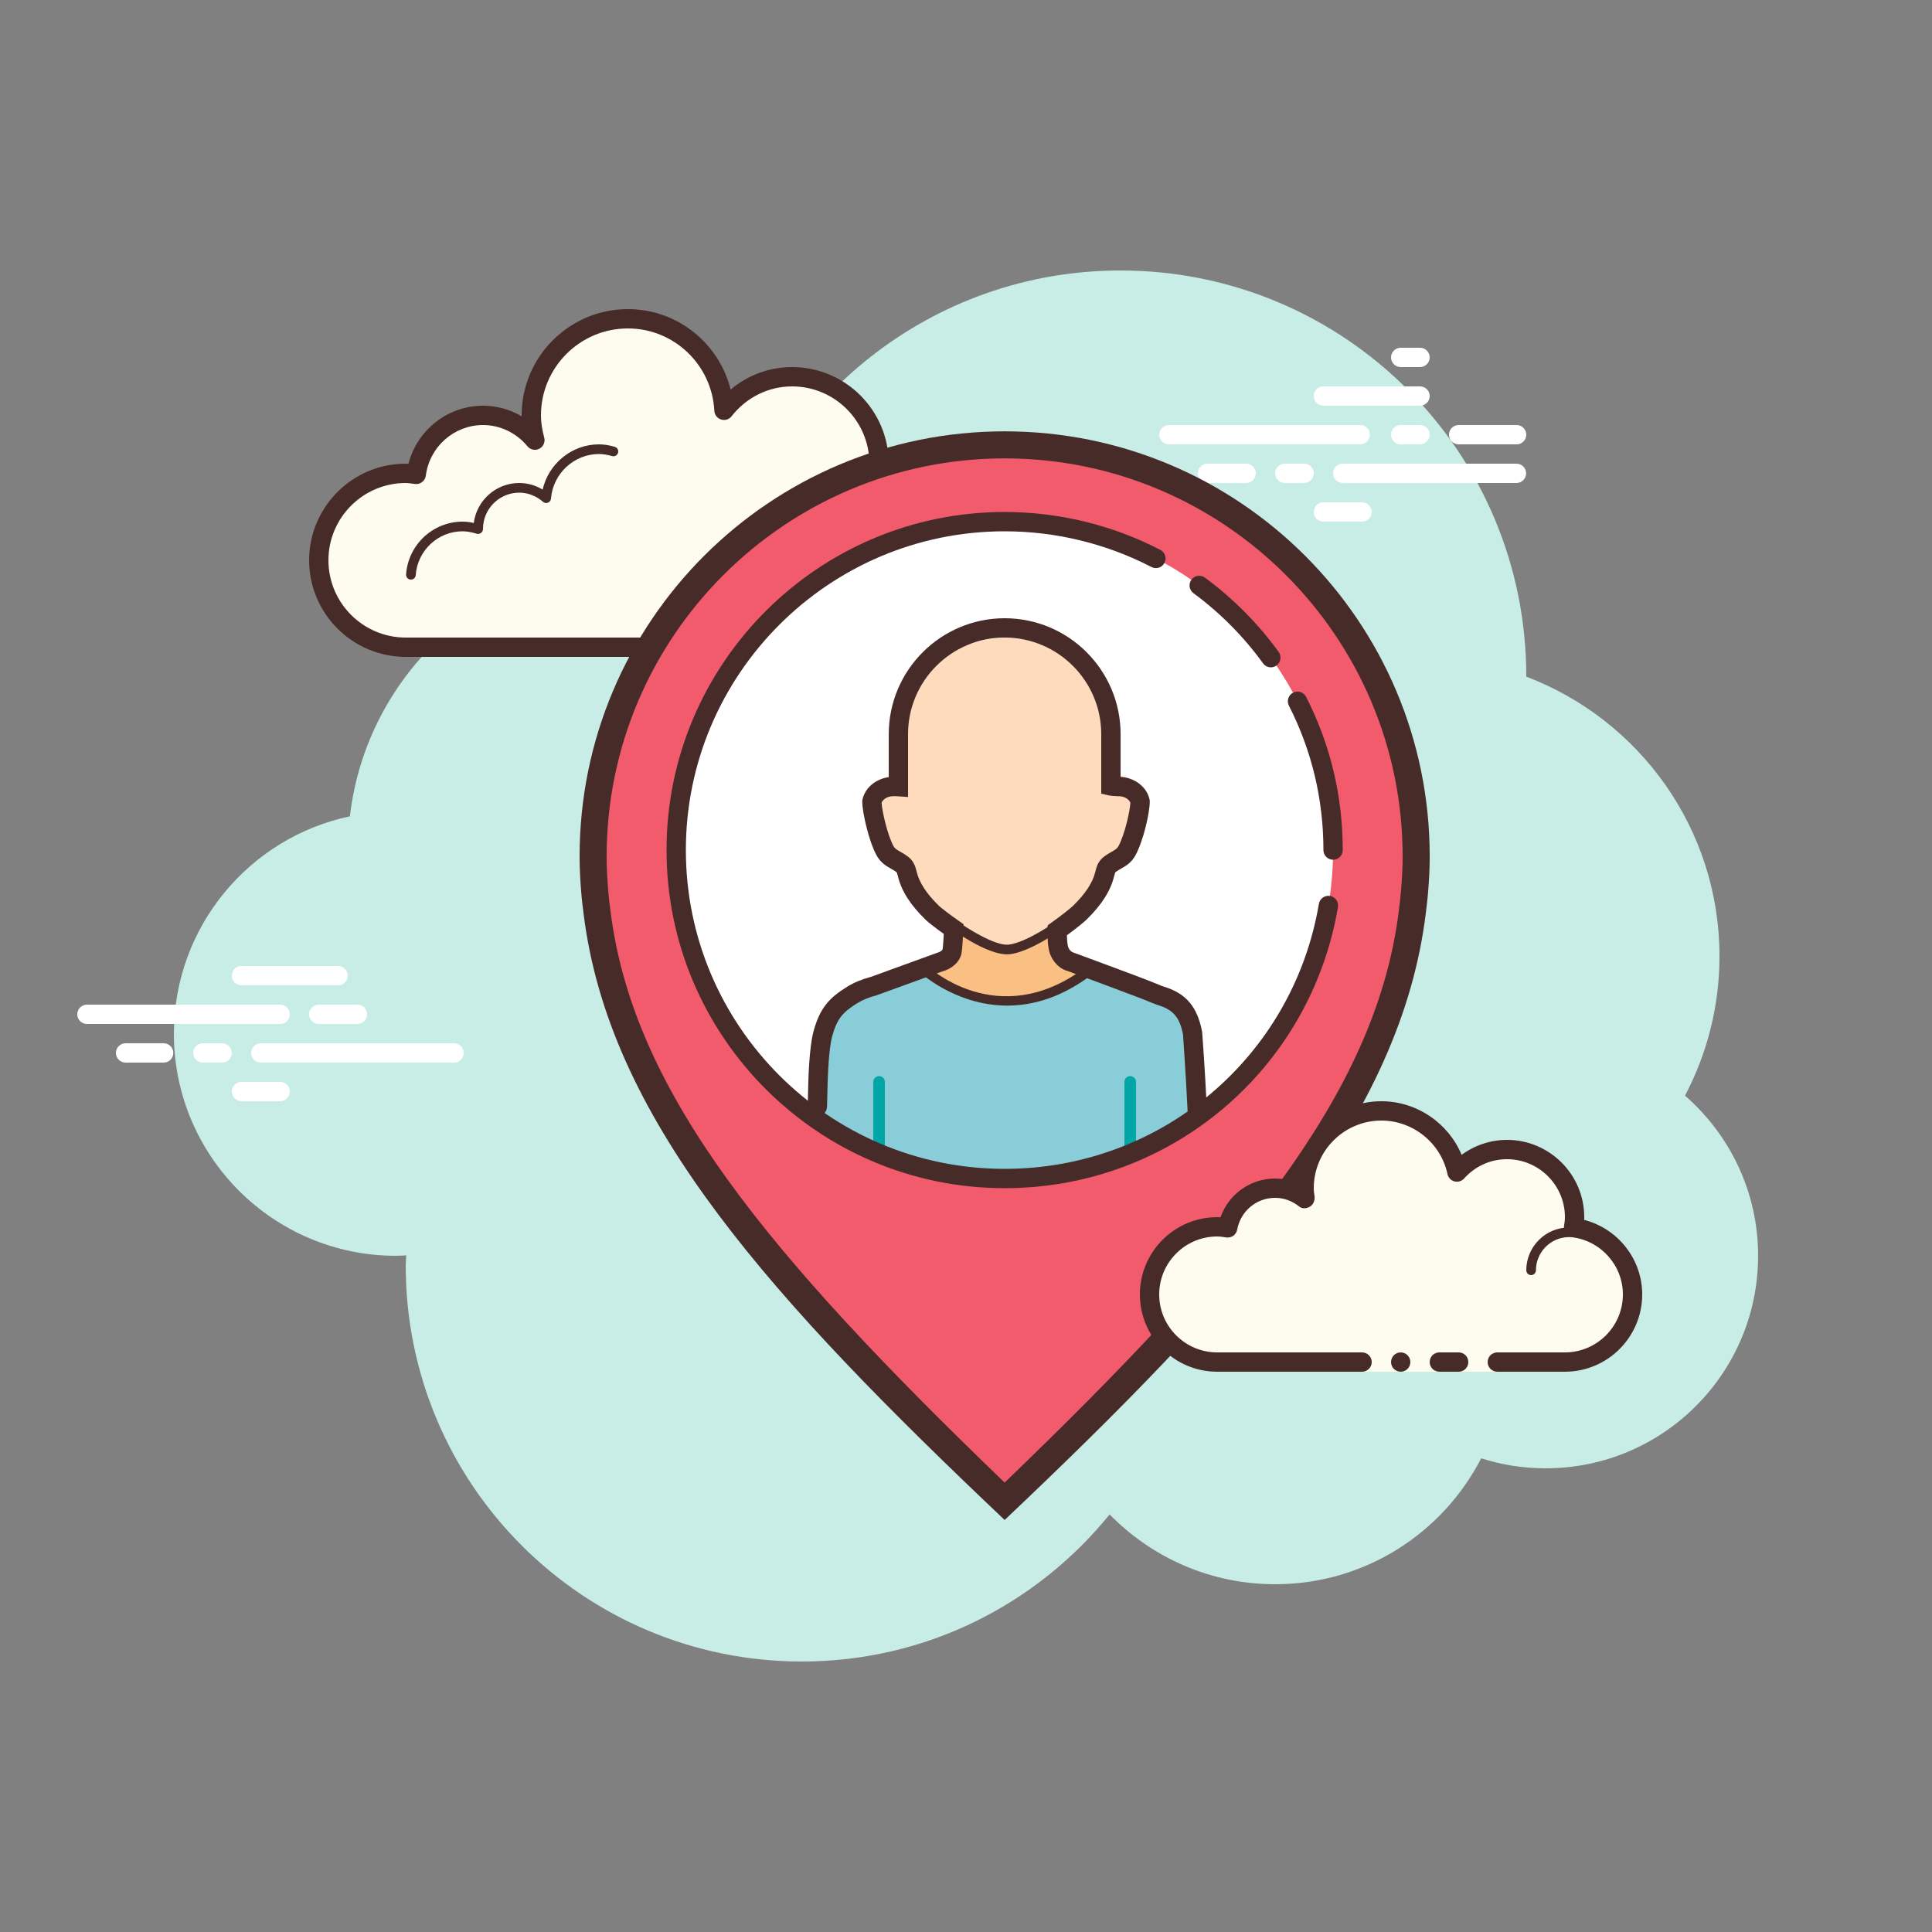 <svg xmlns="http://www.w3.org/2000/svg"  viewBox="0 0 100 100" width="100px" height="100px"><rect x="0" y="0" width="100" height="100" fill="#808080" stroke="none"/><path fill="#c7ede6" d="M87.215,56.71C88.35,54.555,89,52.105,89,49.5c0-6.621-4.159-12.257-10.001-14.478 C78.999,35.015,79,35.008,79,35c0-11.598-9.402-21-21-21c-9.784,0-17.981,6.701-20.313,15.757C36.211,29.272,34.638,29,33,29 c-7.692,0-14.023,5.793-14.89,13.252C12.906,43.353,9,47.969,9,53.5C9,59.851,14.149,65,20.5,65c0.177,0,0.352-0.012,0.526-0.022 C21.022,65.153,21,65.324,21,65.5C21,76.822,30.178,86,41.5,86c6.437,0,12.175-2.972,15.934-7.614C59.612,80.611,62.64,82,66,82 c4.65,0,8.674-2.65,10.666-6.518C77.718,75.817,78.837,76,80,76c6.075,0,11-4.925,11-11C91,61.689,89.53,58.727,87.215,56.71z"/><path fill="#fdfcef" d="M38.875,33.5c0,0,3.64,0,6.125,0s4.5-2.015,4.5-4.5c0-2.333-1.782-4.229-4.055-4.455 C45.467,24.364,45.5,24.187,45.5,24c0-2.485-2.015-4.5-4.5-4.5c-1.438,0-2.703,0.686-3.527,1.736 C37.333,18.6,35.171,16.5,32.5,16.5c-2.761,0-5,2.239-5,5c0,0.446,0.077,0.87,0.187,1.282C27.045,22.005,26.086,21.5,25,21.5 c-1.781,0-3.234,1.335-3.455,3.055C21.364,24.533,21.187,24.5,21,24.5c-2.485,0-4.5,2.015-4.5,4.5s2.015,4.5,4.5,4.5s9.5,0,9.5,0 h5.375V34h3V33.5z"/><path fill="#472b29" d="M32.5,16c-3.033,0-5.5,2.467-5.5,5.5c0,0.016,0,0.031,0,0.047C26.398,21.192,25.71,21,25,21 c-1.831,0-3.411,1.261-3.858,3.005C21.095,24.002,21.048,24,21,24c-2.757,0-5,2.243-5,5s2.243,5,5,5h14.875 c0.276,0,0.5-0.224,0.5-0.5s-0.224-0.5-0.5-0.5H21c-2.206,0-4-1.794-4-4s1.794-4,4-4c0.117,0,0.23,0.017,0.343,0.032l0.141,0.019 c0.021,0.003,0.041,0.004,0.062,0.004c0.246,0,0.462-0.185,0.495-0.437C22.232,23.125,23.504,22,25,22 c0.885,0,1.723,0.401,2.301,1.1c0.098,0.118,0.241,0.182,0.386,0.182c0.078,0,0.156-0.018,0.228-0.056 c0.209-0.107,0.314-0.346,0.254-0.573C28.054,22.218,28,21.852,28,21.5c0-2.481,2.019-4.5,4.5-4.5 c2.381,0,4.347,1.872,4.474,4.263c0.011,0.208,0.15,0.387,0.349,0.45c0.05,0.016,0.101,0.024,0.152,0.024 c0.15,0,0.296-0.069,0.392-0.192C38.638,20.563,39.779,20,41,20c2.206,0,4,1.794,4,4c0,0.117-0.017,0.23-0.032,0.343l-0.019,0.141 c-0.016,0.134,0.022,0.268,0.106,0.373c0.084,0.105,0.207,0.172,0.34,0.185C47.451,25.247,49,26.949,49,29c0,2.206-1.794,4-4,4 h-6.125c-0.276,0-0.5,0.224-0.5,0.5s0.224,0.5,0.5,0.5H45c2.757,0,5-2.243,5-5c0-2.397-1.689-4.413-4.003-4.877 C45.999,24.082,46,24.041,46,24c0-2.757-2.243-5-5-5c-1.176,0-2.293,0.416-3.183,1.164C37.219,17.76,35.055,16,32.5,16L32.5,16z"/><path fill="#472b29" d="M31,23c-1.403,0-2.609,0.999-2.913,2.341C27.72,25.119,27.301,25,26.875,25 c-1.202,0-2.198,0.897-2.353,2.068C24.319,27.022,24.126,27,23.937,27c-1.529,0-2.811,1.2-2.918,2.732 C21.01,29.87,21.114,29.99,21.251,30c0.006,0,0.012,0,0.018,0c0.13,0,0.24-0.101,0.249-0.232c0.089-1.271,1.151-2.268,2.419-2.268 c0.229,0,0.47,0.042,0.738,0.127c0.022,0.007,0.045,0.01,0.067,0.01c0.055,0,0.11-0.02,0.156-0.054 C24.962,27.537,25,27.455,25,27.375c0-1.034,0.841-1.875,1.875-1.875c0.447,0,0.885,0.168,1.231,0.473 c0.047,0.041,0.106,0.063,0.165,0.063c0.032,0,0.063-0.006,0.093-0.019c0.088-0.035,0.148-0.117,0.155-0.212 C28.623,24.512,29.712,23.5,31,23.5c0.208,0,0.425,0.034,0.682,0.107c0.023,0.007,0.047,0.01,0.07,0.01 c0.109,0,0.207-0.073,0.239-0.182c0.038-0.133-0.039-0.271-0.172-0.309C31.517,23.04,31.256,23,31,23L31,23z"/><path fill="#fff" d="M70.405,23H60.5c-0.276,0-0.5-0.224-0.5-0.5s0.224-0.5,0.5-0.5h9.905c0.276,0,0.5,0.224,0.5,0.5 S70.682,23,70.405,23z"/><path fill="#fff" d="M73.5,23h-1c-0.276,0-0.5-0.224-0.5-0.5s0.224-0.5,0.5-0.5h1c0.276,0,0.5,0.224,0.5,0.5 S73.777,23,73.5,23z"/><path fill="#fff" d="M78.491,25H69.5c-0.276,0-0.5-0.224-0.5-0.5s0.224-0.5,0.5-0.5h8.991c0.276,0,0.5,0.224,0.5,0.5 S78.767,25,78.491,25z"/><path fill="#fff" d="M67.5,25h-1c-0.276,0-0.5-0.224-0.5-0.5s0.224-0.5,0.5-0.5h1c0.276,0,0.5,0.224,0.5,0.5 S67.777,25,67.5,25z"/><path fill="#fff" d="M64.5,25h-2c-0.276,0-0.5-0.224-0.5-0.5s0.224-0.5,0.5-0.5h2c0.276,0,0.5,0.224,0.5,0.5 S64.777,25,64.5,25z"/><path fill="#fff" d="M70.5,27h-2c-0.276,0-0.5-0.224-0.5-0.5s0.224-0.5,0.5-0.5h2c0.276,0,0.5,0.224,0.5,0.5 S70.776,27,70.5,27z"/><path fill="#fff" d="M73.5,18c-0.177,0-0.823,0-1,0c-0.276,0-0.5,0.224-0.5,0.5c0,0.276,0.224,0.5,0.5,0.5 c0.177,0,0.823,0,1,0c0.276,0,0.5-0.224,0.5-0.5C74,18.224,73.776,18,73.5,18z"/><path fill="#fff" d="M73.5,20c-0.177,0-4.823,0-5,0c-0.276,0-0.5,0.224-0.5,0.5c0,0.276,0.224,0.5,0.5,0.5 c0.177,0,4.823,0,5,0c0.276,0,0.5-0.224,0.5-0.5C74,20.224,73.776,20,73.5,20z"/><path fill="#fff" d="M78.5,22c-0.177,0-2.823,0-3,0c-0.276,0-0.5,0.224-0.5,0.5c0,0.276,0.224,0.5,0.5,0.5 c0.177,0,2.823,0,3,0c0.276,0,0.5-0.224,0.5-0.5C79,22.224,78.776,22,78.5,22z"/><path fill="#fff" d="M14.5,53h-10C4.224,53,4,52.776,4,52.5S4.224,52,4.5,52h10c0.276,0,0.5,0.224,0.5,0.5 S14.776,53,14.5,53z"/><path fill="#fff" d="M18.5,53h-2c-0.276,0-0.5-0.224-0.5-0.5s0.224-0.5,0.5-0.5h2c0.276,0,0.5,0.224,0.5,0.5 S18.776,53,18.5,53z"/><path fill="#fff" d="M23.5,55h-10c-0.276,0-0.5-0.224-0.5-0.5s0.224-0.5,0.5-0.5h10c0.276,0,0.5,0.224,0.5,0.5 S23.777,55,23.5,55z"/><path fill="#fff" d="M11.5,55h-1c-0.276,0-0.5-0.224-0.5-0.5s0.224-0.5,0.5-0.5h1c0.276,0,0.5,0.224,0.5,0.5 S11.776,55,11.5,55z"/><path fill="#fff" d="M8.47,55H6.5C6.224,55,6,54.776,6,54.5S6.224,54,6.5,54h1.97c0.276,0,0.5,0.224,0.5,0.5 S8.746,55,8.47,55z"/><path fill="#fff" d="M17.5,51h-5c-0.276,0-0.5-0.224-0.5-0.5s0.224-0.5,0.5-0.5h5c0.276,0,0.5,0.224,0.5,0.5 S17.777,51,17.5,51z"/><path fill="#fff" d="M14.5,57h-2c-0.276,0-0.5-0.224-0.5-0.5s0.224-0.5,0.5-0.5h2c0.276,0,0.5,0.224,0.5,0.5 S14.776,57,14.5,57z"/><g><path fill="#f15b6c" d="M52,77.708C39.162,65.451,32.276,56.957,30.957,47.637l-0.052-0.382 c-0.048-0.388-0.098-0.785-0.128-1.181c-0.052-0.646-0.077-1.216-0.077-1.748c0-11.745,9.555-21.3,21.3-21.3s21.3,9.555,21.3,21.3 c0,0.532-0.025,1.103-0.076,1.746c-0.031,0.397-0.081,0.795-0.13,1.191l-0.05,0.366C71.724,56.957,64.838,65.451,52,77.708z"/><path fill="#472b29" d="M52,23.726c11.359,0,20.6,9.241,20.6,20.6c0,0.514-0.025,1.066-0.076,1.697 c-0.029,0.383-0.077,0.768-0.123,1.136l-0.021,0.157c-0.009,0.068-0.017,0.136-0.03,0.222c-1.28,9.041-7.94,17.255-20.35,29.2 C39.59,64.793,32.93,56.579,31.647,47.52c-0.01-0.067-0.019-0.135-0.028-0.204L31.6,47.175c-0.048-0.385-0.097-0.77-0.126-1.161 c-0.05-0.622-0.075-1.174-0.075-1.688C31.4,32.967,40.641,23.726,52,23.726 M52,22.326c-12.15,0-22,9.85-22,22 c0,0.607,0.031,1.207,0.08,1.802c0.03,0.406,0.081,0.814,0.133,1.223c0.018,0.128,0.032,0.257,0.052,0.384 c1.483,10.473,9.7,19.538,21.736,30.939l0,0c12.036-11.401,20.253-20.466,21.736-30.939c0.02-0.127,0.034-0.256,0.052-0.384 c0.051-0.408,0.102-0.816,0.133-1.223c0.048-0.595,0.08-1.195,0.08-1.802C74,32.176,64.15,22.326,52,22.326L52,22.326z"/></g><g><path fill="#fff" d="M52,27c-9.389,0-17,7.611-17,17s7.611,17,17,17s17-7.611,17-17S61.389,27,52,27z"/></g><g><path fill="#fabf82" d="M61.731,53.422c-0.196-1.041-0.621-1.651-1.621-1.953c-0.043-0.013-0.102-0.034-0.168-0.06 c-0.076-0.033-0.172-0.072-0.284-0.115c-0.606-0.256-4.208-1.585-4.208-1.585c-0.297-0.075-0.49-0.287-0.602-0.525 c-0.184-0.393-0.113-1.414-0.113-1.414s-1.506,0.515-2.446,0.691c-0.922,0.09-2.903-1.102-2.903-1.102s-0.047,1.474-0.109,1.801 c-0.049,0.257-0.326,0.474-0.623,0.55l-3.456,1.253c-0.382,0.1-0.749,0.243-1.072,0.442c-0.87,0.537-1.31,1.343-1.535,2.018 c0,0-0.227,1.609-0.219,1.667c-0.022,0.225-0.044,0.473-0.066,0.733c3.767,2.551,6.793,3.265,11.984,3.038 c2.359-0.103,5.87-1.268,7.71-2.196C61.903,54.614,61.731,53.422,61.731,53.422z"/></g><g><path fill="#88cdd7" d="M52.153,60.751c3.668,0,7.048-1.203,9.78-3.229c-0.093-1.922-0.202-4.081-0.202-4.081 c-0.196-1.041-0.621-1.651-1.621-1.953c-0.043-0.013-0.102-0.034-0.168-0.06c-0.076-0.033-0.172-0.072-0.284-0.115 c-0.375-0.159-1.895-0.727-3.001-1.138l-0.052-0.014c-1.221,0.626-2.957,1.565-4.553,1.565c-1.595,0-3.195-0.849-4.553-1.565 l-0.152,0.04l-2.15,0.779c-0.382,0.1-0.749,0.243-1.072,0.442c-0.87,0.537-1.31,1.343-1.535,2.018c0,0-0.227,1.609-0.219,1.667 c-0.016,0.169-0.033,1.577-0.05,2.376C45.064,59.532,48.463,60.751,52.153,60.751z"/></g><g><path fill="#00a5a5" d="M45.5,59.8c-0.166,0-0.3-0.134-0.3-0.3V56c0-0.166,0.134-0.3,0.3-0.3s0.3,0.134,0.3,0.3v3.5 C45.8,59.666,45.666,59.8,45.5,59.8z"/></g><g><path fill="#00a5a5" d="M58.5,59.8c-0.166,0-0.3-0.134-0.3-0.3V56c0-0.166,0.134-0.3,0.3-0.3s0.3,0.134,0.3,0.3v3.5 C58.8,59.666,58.666,59.8,58.5,59.8z"/></g><g><path fill="#fddbbc" d="M57.993,40.169c-0.057-0.004-0.115-0.005-0.175-0.005c-0.468-0.024-0.428,0.161-0.407-0.142 c0.038-0.537-0.207-2.705-0.207-2.815c0-2.258-2.257-4.099-5.078-4.201V33c-0.019,0-0.038,0.003-0.057,0.003 C52.051,33.003,52.032,33,52.013,33v0.007c-2.821,0.102-5.078,1.943-5.078,4.201c0,0.11-0.072,2.289-0.034,2.826 c0.021,0.303-0.112,0.107-0.58,0.131c-0.06,0-0.118,0.001-0.175,0.005c-0.513,0.036-0.929,0.377-1.017,0.799 c0.063,0.04,0.297,1.89,0.675,2.619c0.211,0.407,0.541,0.464,0.88,0.726c0.188,0.146,0.224,0.31,0.275,0.527 c0.19,0.806,0.718,1.49,1.297,2.075c0.286,0.289,2.183,2.4,3.812,2.293c1.637-0.064,3.527-2.005,3.812-2.293 c0.579-0.585,1.107-1.269,1.297-2.075c0.051-0.218,0.087-0.382,0.275-0.527c0.339-0.263,0.669-0.319,0.88-0.726 c0.378-0.729,0.612-2.579,0.675-2.619C58.922,40.546,58.507,40.205,57.993,40.169z"/></g><g><path fill="#472b29" d="M52.125,49.397c-1.054,0-2.724-1.205-2.918-1.348c-0.111-0.082-0.135-0.238-0.053-0.349 c0.082-0.112,0.24-0.135,0.349-0.053c0.51,0.375,2.003,1.326,2.704,1.247c0.896-0.102,2.358-1.131,2.373-1.141 c0.112-0.079,0.269-0.054,0.349,0.059c0.08,0.113,0.053,0.269-0.06,0.348c-0.064,0.045-1.581,1.114-2.605,1.23 C52.219,49.394,52.173,49.397,52.125,49.397z"/></g><g><path fill="#472b29" d="M52,61.5c-9.649,0-17.5-7.85-17.5-17.5S42.351,26.5,52,26.5c2.802,0,5.589,0.679,8.06,1.962 c0.245,0.127,0.34,0.429,0.213,0.674c-0.128,0.245-0.429,0.34-0.674,0.213C57.27,28.14,54.643,27.5,52,27.5 c-9.098,0-16.5,7.402-16.5,16.5S42.902,60.5,52,60.5c8.076,0,14.917-5.769,16.266-13.718c0.046-0.272,0.304-0.455,0.577-0.409 c0.272,0.046,0.456,0.304,0.41,0.577C67.821,55.381,60.565,61.5,52,61.5z"/><path fill="#472b29" d="M65.78,34.541c-0.155,0-0.308-0.072-0.405-0.207c-1.007-1.391-2.219-2.612-3.601-3.63 c-0.223-0.164-0.27-0.477-0.106-0.699c0.163-0.222,0.476-0.27,0.699-0.106c1.465,1.079,2.75,2.374,3.817,3.848 c0.162,0.224,0.112,0.536-0.111,0.698C65.984,34.51,65.881,34.541,65.78,34.541z"/><path fill="#472b29" d="M69,44.5c-0.276,0-0.5-0.224-0.5-0.5c0-2.632-0.601-5.147-1.787-7.477 c-0.125-0.246-0.027-0.547,0.219-0.672c0.246-0.125,0.547-0.027,0.673,0.219C68.862,38.541,69.5,41.209,69.5,44 C69.5,44.276,69.276,44.5,69,44.5z"/></g><g><path fill="#472b29" d="M61.969,57.979c-0.265,0-0.486-0.208-0.499-0.476c-0.098-2.033-0.238-3.957-0.238-3.959 c-0.167-0.869-0.501-1.279-1.268-1.511c-0.053-0.016-0.123-0.041-0.201-0.071c-0.092-0.039-0.181-0.076-0.287-0.116 c-0.603-0.255-4.165-1.569-4.2-1.582c-0.359-0.088-0.689-0.372-0.882-0.782c-0.047-0.1-0.19-0.406-0.172-1.336l0.005-0.252 l0.205-0.146c0.587-0.417,1.019-0.777,1.101-0.856c0.653-0.639,1.022-1.201,1.161-1.77c0.061-0.249,0.133-0.546,0.461-0.792 c0.128-0.096,0.254-0.169,0.376-0.238c0.201-0.113,0.292-0.169,0.364-0.302c0.321-0.599,0.589-1.79,0.614-2.239 c-0.06-0.156-0.26-0.318-0.549-0.337l-0.141-0.003c-0.24-0.011-0.353-0.024-0.431-0.043L57,41.079V38c0-2.757-2.243-5-5-5 s-5,2.243-5,5v3.253l-0.534-0.037l-0.012,0.001L46.32,41.21l-0.142,0.003c-0.288,0.019-0.487,0.18-0.547,0.337 c0.026,0.443,0.299,1.652,0.613,2.239c0.072,0.133,0.163,0.189,0.364,0.302c0.122,0.069,0.248,0.142,0.376,0.238 c0.327,0.246,0.4,0.542,0.458,0.78c0.142,0.582,0.51,1.144,1.164,1.783c0.063,0.062,0.453,0.376,1.04,0.786l0.226,0.157 l-0.012,0.275c-0.043,0.969-0.08,1.164-0.092,1.228c-0.096,0.5-0.567,0.833-0.991,0.941l-3.409,1.239 c-0.406,0.108-0.721,0.237-0.98,0.397c-0.75,0.464-1.062,0.794-1.314,1.724c-0.21,0.776-0.242,2.5-0.256,3.237 c-0.004,0.224-0.008,0.381-0.013,0.439c-0.023,0.275-0.254,0.478-0.54,0.454c-0.274-0.023-0.479-0.265-0.456-0.54 c0.004-0.051,0.006-0.184,0.009-0.372c0.016-0.839,0.048-2.584,0.291-3.479c0.338-1.249,0.856-1.759,1.754-2.313 c0.344-0.212,0.75-0.38,1.208-0.5l3.413-1.24c0.188-0.05,0.289-0.141,0.304-0.179c0.006-0.034,0.03-0.199,0.062-0.807 c-0.424-0.304-0.807-0.601-0.94-0.731c-0.794-0.776-1.25-1.491-1.434-2.249c-0.049-0.198-0.056-0.204-0.09-0.229 c-0.091-0.068-0.182-0.118-0.268-0.167c-0.241-0.136-0.542-0.306-0.753-0.7c-0.405-0.756-0.734-2.219-0.734-2.773l0.011-0.106 c0.131-0.605,0.682-1.068,1.36-1.156V38c0-3.308,2.691-6,6-6s6,2.692,6,6v2.214c0.008,0,0.017,0.001,0.025,0.001 c0.73,0.049,1.336,0.529,1.474,1.167l0.011,0.106c0,0.552-0.315,1.991-0.735,2.773c-0.211,0.395-0.511,0.564-0.752,0.7 c-0.086,0.049-0.177,0.099-0.269,0.167c-0.034,0.026-0.041,0.031-0.087,0.218c-0.188,0.769-0.643,1.484-1.436,2.259 c-0.119,0.116-0.505,0.435-1.01,0.804c0.007,0.386,0.05,0.585,0.079,0.646c0.065,0.138,0.156,0.223,0.272,0.253 c0.198,0.07,3.67,1.351,4.28,1.609c0.106,0.041,0.208,0.082,0.289,0.118l0.114,0.04c1.133,0.342,1.722,1.041,1.966,2.339 c0.007,0.056,0.148,1.993,0.247,4.04c0.013,0.276-0.2,0.51-0.476,0.524C61.986,57.979,61.978,57.979,61.969,57.979z"/></g><g><path fill="#fdfcef" d="M77.5,70.5c0,0,1.567,0,3.5,0s3.5-1.567,3.5-3.5c0-1.781-1.335-3.234-3.055-3.455 C81.473,63.366,81.5,63.187,81.5,63c0-1.933-1.567-3.5-3.5-3.5c-1.032,0-1.95,0.455-2.59,1.165 c-0.384-1.808-1.987-3.165-3.91-3.165c-2.209,0-4,1.791-4,4c0,0.191,0.03,0.374,0.056,0.558C67.128,61.714,66.592,61.5,66,61.5 c-1.228,0-2.245,0.887-2.455,2.055C63.366,63.527,63.187,63.5,63,63.5c-1.933,0-3.5,1.567-3.5,3.5s1.567,3.5,3.5,3.5s7.5,0,7.5,0 V71h7V70.5z"/><path fill="#472b29" d="M79.25,66C79.112,66,79,65.888,79,65.75c0-1.223,0.995-2.218,2.218-2.218 c0.034,0.009,0.737-0.001,1.244,0.136c0.133,0.036,0.212,0.173,0.176,0.306c-0.036,0.134-0.173,0.213-0.306,0.176 c-0.444-0.12-1.1-0.12-1.113-0.118c-0.948,0-1.719,0.771-1.719,1.718C79.5,65.888,79.388,66,79.25,66z"/><circle cx="72.5" cy="70.5" r=".5" fill="#472b29"/><path fill="#472b29" d="M81,71h-3.5c-0.276,0-0.5-0.224-0.5-0.5s0.224-0.5,0.5-0.5H81c1.654,0,3-1.346,3-3 c0-1.496-1.125-2.768-2.618-2.959c-0.134-0.018-0.255-0.088-0.336-0.196s-0.115-0.244-0.094-0.377C80.975,63.314,81,63.16,81,63 c0-1.654-1.346-3-3-3c-0.85,0-1.638,0.355-2.219,1c-0.125,0.139-0.321,0.198-0.5,0.148c-0.182-0.049-0.321-0.195-0.36-0.379 C74.58,59.165,73.141,58,71.5,58c-1.93,0-3.5,1.57-3.5,3.5c0,0.143,0.021,0.28,0.041,0.418c0.029,0.203-0.063,0.438-0.242,0.54 c-0.179,0.102-0.396,0.118-0.556-0.01C66.878,62.155,66.449,62,66,62c-0.966,0-1.792,0.691-1.963,1.644 c-0.048,0.267-0.296,0.446-0.569,0.405C63.314,64.025,63.16,64,63,64c-1.654,0-3,1.346-3,3s1.346,3,3,3h7.5 c0.276,0,0.5,0.224,0.5,0.5S70.776,71,70.5,71H63c-2.206,0-4-1.794-4-4s1.794-4,4-4c0.059,0,0.116,0.002,0.174,0.006 C63.588,61.82,64.711,61,66,61c0.349,0,0.689,0.061,1.011,0.18C67.176,58.847,69.126,57,71.5,57c1.831,0,3.466,1.127,4.153,2.774 C76.333,59.276,77.155,59,78,59c2.206,0,4,1.794,4,4c0,0.048-0.001,0.095-0.004,0.142C83.739,63.59,85,65.169,85,67 C85,69.206,83.206,71,81,71z"/><path fill="#472b29" d="M75.5,70c-0.159,0-0.841,0-1,0c-0.276,0-0.5,0.224-0.5,0.5c0,0.276,0.224,0.5,0.5,0.5 c0.159,0,0.841,0,1,0c0.276,0,0.5-0.224,0.5-0.5C76,70.224,75.776,70,75.5,70z"/></g><g><path fill="#472b29" d="M52.138,52.05c-2.711,0-4.576-1.76-4.603-1.787l0.348-0.36c0.15,0.145,3.742,3.517,8.22,0.228 l0.296,0.403C54.86,51.664,53.407,52.05,52.138,52.05z"/></g></svg>